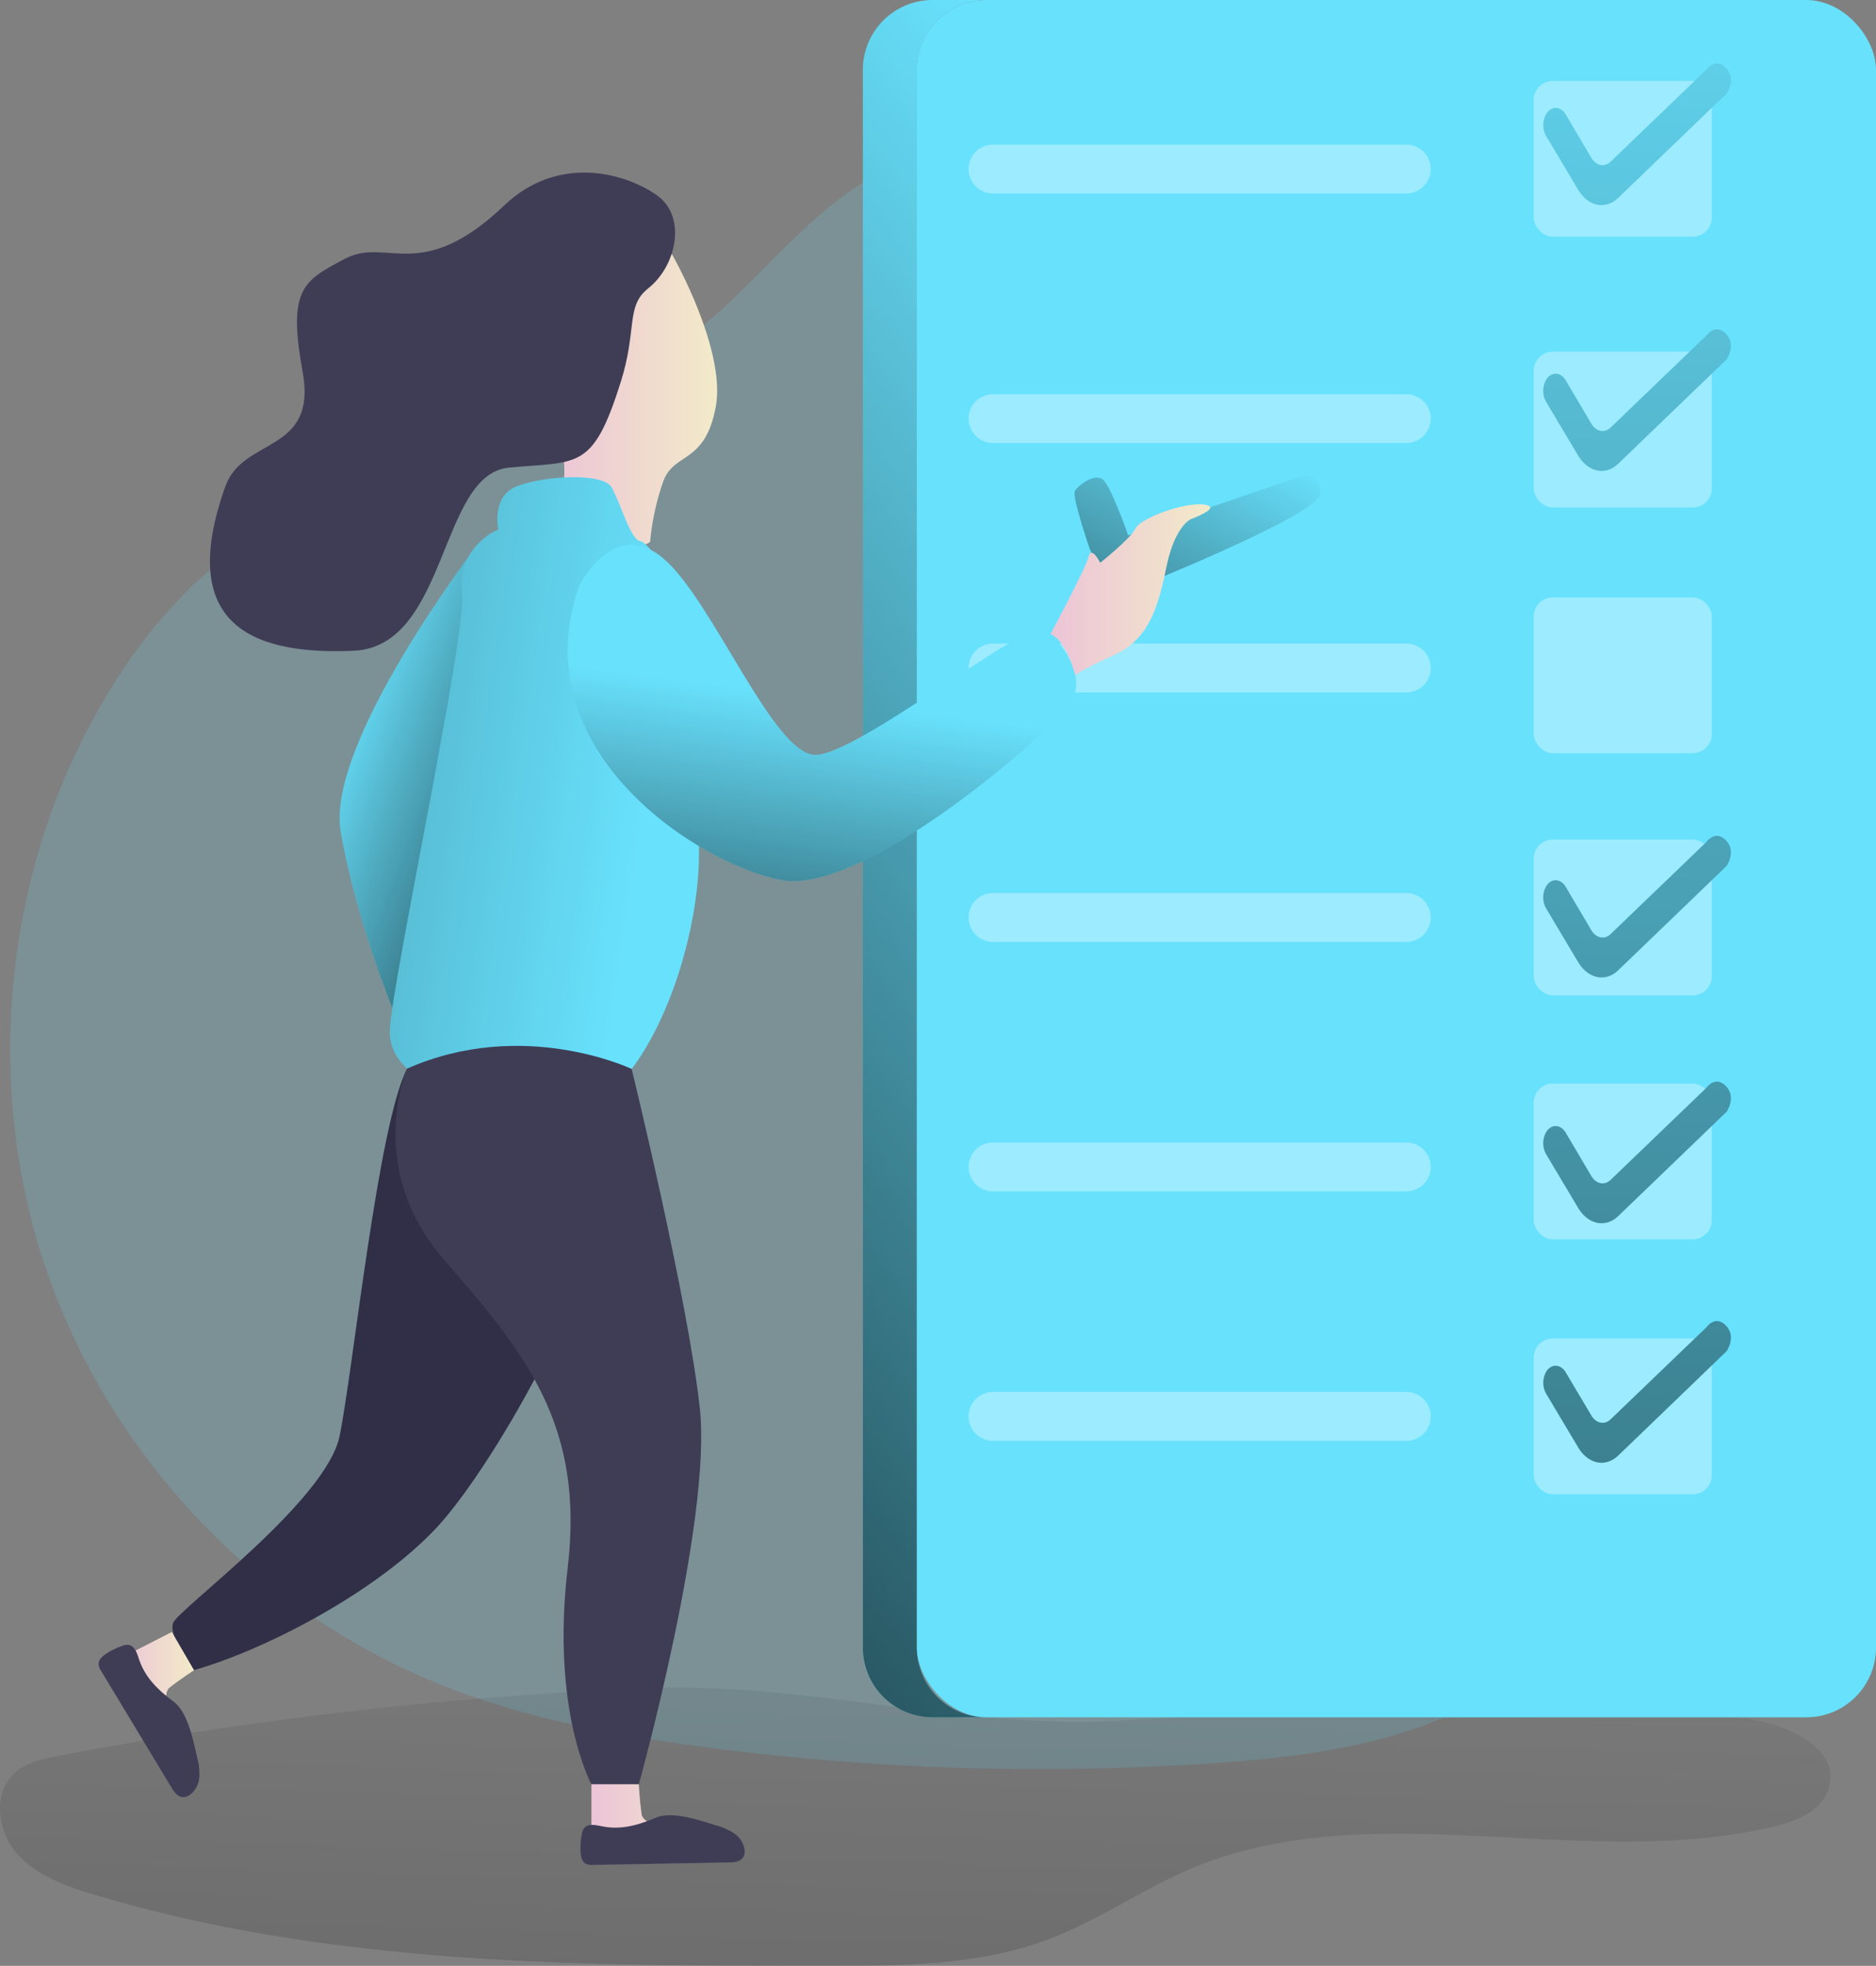 <svg height="585.42" viewBox="0 0 558.65 585.42" width="558.65" xmlns="http://www.w3.org/2000/svg" xmlns:xlink="http://www.w3.org/1999/xlink"><rect x="0" y="0" width="558.65" height="585.42" fill="#808080" stroke="none"/><linearGradient id="a" gradientUnits="userSpaceOnUse" x1="342.44" x2="326.67" y1="446.53" y2="980.37"><stop offset="0" stop-opacity="0"/><stop offset=".98"/></linearGradient><linearGradient id="b" x1="478.78" x2="34.48" xlink:href="#a" y1="155.87" y2="513.17"/><linearGradient id="c" x1="165.7" x2="268.19" xlink:href="#a" y1="224.15" y2="262.82"/><linearGradient id="d" x1="434.14" x2="358.68" xlink:href="#a" y1="131.57" y2="273.48"/><linearGradient id="e" gradientUnits="userSpaceOnUse" x1="229.82" x2="280.72" y1="122.61" y2="122.61"><stop offset="0" stop-color="#ecc4d7"/><stop offset=".42" stop-color="#efd4d1"/><stop offset="1" stop-color="#f2eac9"/></linearGradient><linearGradient id="f" x1="259.32" x2="-185.83" xlink:href="#a" y1="245.1" y2="180.06"/><linearGradient id="g" x1="310.46" x2="290.19" xlink:href="#a" y1="212.26" y2="361.68"/><linearGradient id="h" x1="379.98" x2="427.54" xlink:href="#e" y1="179.97" y2="179.97"/><linearGradient id="i" x1="243.29" x2="282.19" xlink:href="#e" y1="544.63" y2="544.63"/><linearGradient id="j" x1="102.31" x2="124.93" xlink:href="#e" y1="511.23" y2="511.23"/><linearGradient id="k" x1="560.85" x2="494.97" xlink:href="#a" y1="-82.12" y2="1162.94"/><linearGradient id="l" x1="565.03" x2="499.15" xlink:href="#a" y1="-81.9" y2="1163.16"/><linearGradient id="m" x1="572.99" x2="507.11" xlink:href="#a" y1="-81.47" y2="1163.58"/><linearGradient id="n" x1="576.85" x2="510.97" xlink:href="#a" y1="-81.27" y2="1163.79"/><linearGradient id="o" x1="580.62" x2="514.73" xlink:href="#a" y1="-81.07" y2="1163.99"/><path d="m266.19 108.7c-43.13 26.16-97.53 32.28-136 64.91-13.58 11.53-24.54 25.93-33.37 41.39-28.7 50.3-34.59 113.08-15.72 167.85s62.17 100.59 115.78 122.53c25.64 10.49 53.13 15.66 80.6 19.27a762.82 762.82 0 0 0 152.78 4.6c32.21-2.27 66.22-7.39 91-28.09 16.52-13.8 27.28-33.27 35.6-53.12a313.52 313.52 0 0 0 20.08-170.88c-5.73-34.91-17.58-69.08-37.1-98.58-32.84-49.65-84.52-82.22-137.48-107-20.79-9.68-47.36-26.58-70.54-16.8-24.37 10.3-42.41 39.84-65.63 53.92z" fill="#68e1fd" opacity=".18" transform="translate(-67.17 -4.31)"/><path d="m84.34 527.25c-4.55.87-9.33 1.88-12.78 5-6.58 5.9-5.23 17.22.55 23.9s14.58 9.79 23 12.34c70.32 21.15 145 21.3 218.42 21.27 22.43 0 45.45-.12 66.4-8.14 14.52-5.55 27.41-14.69 41.73-20.76 53.75-22.8 116.64.85 173.47-12.56 6.67-1.57 14.08-4.43 16.4-10.88 4.69-13-14.27-20.95-28.1-21.63a1683.85 1683.85 0 0 0 -182.11.86c-48.45 2.85-92.59-11.53-141.22-9.56a1194.73 1194.73 0 0 0 -175.76 20.16z" fill="url(#a)" opacity=".52" transform="translate(-67.17 -4.31)"/><path d="m361 515.72h-16.1a20.78 20.78 0 0 1 -20.78-20.72v-469.91a20.79 20.79 0 0 1 20.78-20.78h16.1a20.78 20.78 0 0 0 -20.78 20.78v469.91a20.77 20.77 0 0 0 20.78 20.72z" fill="#68e1fd" transform="translate(-67.17 -4.31)"/><path d="m361 515.72h-16.1a20.78 20.78 0 0 1 -20.78-20.72v-469.91a20.79 20.79 0 0 1 20.78-20.78h16.1a20.78 20.78 0 0 0 -20.78 20.78v469.91a20.77 20.77 0 0 0 20.78 20.72z" fill="url(#b)" transform="translate(-67.17 -4.31)"/><path d="m209.71 166.09s-45.73 59.36-41.07 86 15.89 53.78 15.89 53.78l30.68-131z" fill="#68e1fd" transform="translate(-67.17 -4.31)"/><path d="m209.71 166.09s-45.73 59.36-41.07 86 15.89 53.78 15.89 53.78l30.68-131z" fill="url(#c)" transform="translate(-67.17 -4.31)"/><rect fill="#68e1fd" height="511.41" rx="20.78" width="285.63" x="273.02"/><g transform="translate(-67.17 -4.31)"><path d="m485.94 61.94h-123.06a7.28 7.28 0 0 1 -7.28-7.29 7.28 7.28 0 0 1 7.28-7.28h123.06a7.29 7.29 0 0 1 7.29 7.28 7.29 7.29 0 0 1 -7.29 7.29z" fill="#fff" opacity=".34"/><path d="m485.94 136.23h-123.06a7.28 7.28 0 0 1 -7.28-7.23 7.28 7.28 0 0 1 7.28-7.29h123.06a7.29 7.29 0 0 1 7.29 7.29 7.29 7.29 0 0 1 -7.29 7.23z" fill="#fff" opacity=".34"/><path d="m485.94 210.52h-123.06a7.28 7.28 0 0 1 -7.28-7.28 7.28 7.28 0 0 1 7.28-7.29h123.06a7.29 7.29 0 0 1 7.29 7.29 7.29 7.29 0 0 1 -7.29 7.28z" fill="#fff" opacity=".34"/><path d="m485.94 284.82h-123.06a7.29 7.29 0 0 1 -7.28-7.29 7.28 7.28 0 0 1 7.28-7.29h123.06a7.29 7.29 0 0 1 7.29 7.29 7.3 7.3 0 0 1 -7.29 7.29z" fill="#fff" opacity=".34"/><path d="m485.94 359.11h-123.06a7.29 7.29 0 0 1 -7.28-7.29 7.28 7.28 0 0 1 7.28-7.29h123.06a7.29 7.29 0 0 1 7.29 7.29 7.3 7.3 0 0 1 -7.29 7.29z" fill="#fff" opacity=".34"/><path d="m485.94 433.4h-123.06a7.28 7.28 0 0 1 -7.28-7.29 7.29 7.29 0 0 1 7.28-7.29h123.06a7.3 7.3 0 0 1 7.29 7.29 7.29 7.29 0 0 1 -7.29 7.29z" fill="#fff" opacity=".34"/><path d="m188.4 322.54c8.65-16.63 50.77 19.2 56.09 37s-29.28 80.32-47.24 99.62-51.25 36.57-72.52 42.56c0 0-7.5-10-6-14.11s45.58-36.24 49.57-55.65 11.45-92.78 20.1-109.42z" fill="#302f47"/><path d="m391.67 167.73s-5.32-15.45-4.43-17.15 6.06-5.62 8.5-3.33 7.39 16.49 7.39 16.49l51.95-17.74s5.8-.9 5.19 5.44-56.51 28.56-56.51 28.56-4.55 4.66-12.09-12.27z" fill="#68e1fd"/><path d="m391.67 167.73s-5.32-15.45-4.43-17.15 6.06-5.62 8.5-3.33 7.39 16.49 7.39 16.49l51.95-17.74s5.8-.9 5.19 5.44-56.51 28.56-56.51 28.56-4.55 4.66-12.09-12.27z" fill="url(#d)"/><path d="m267.3 80.07s16.21 28.3 13 45.45-12.38 13.3-15.63 22.17a74.69 74.69 0 0 0 -3.9 18s-9.41 7.64-26.26-13.15a45.87 45.87 0 0 0 -2.62-25.15c-5.37-12.81-2.47-59.05 35.41-47.32z" fill="url(#e)"/><path d="m217.34 65.47c-24.82 23.68-35 9.32-47.4 15.87s-17.17 8.89-12.67 33.56-17.68 19.34-23 34.27c-15.21 42.67 10 50.12 38.14 48.94s25.49-52.54 46.23-54.53 25 1.11 33.39-25.53c4.94-15.67 1.42-22.51 8.13-27.83 8.57-6.79 11.56-21.5 2.61-27.77-9.85-6.9-29.64-12.04-45.43 3.02z" fill="#3f3d56"/><path d="m215.58 162.18s-2.07-9.46 4.73-12.71 26.29-4.82 29 0 5.68 15.74 8.58 16 14.81 19.2 14.81 19.2 2.49 52.62 2.63 73.05c.23 32.46-19.22 83.13-46.07 79s-46.44-11.59-46-25.51 23.12-118.79 21.5-130.6c-1.76-12.74 10.36-18.87 10.82-18.43z" fill="#68e1fd"/><path d="m215.58 162.18s-2.07-9.46 4.73-12.71 26.29-4.82 29 0 5.68 15.74 8.58 16 14.81 19.2 14.81 19.2 2.49 52.62 2.63 73.05c.23 32.46-19.22 83.13-46.07 79s-46.44-11.59-46-25.51 23.12-118.79 21.5-130.6c-1.76-12.74 10.36-18.87 10.82-18.43z" fill="url(#f)"/><path d="m239.69 178.59s10.34-20.4 25-8 32.65 58.25 45.17 58.51 64-41.22 68.49-37.47 12.29 13.11 8.09 21.1-61.76 58.39-86.55 53.67-77.63-38.57-60.2-87.81z" fill="#68e1fd"/><path d="m239.69 178.59s10.34-20.4 25-8 32.65 58.25 45.17 58.51 64-41.22 68.49-37.47 12.29 13.11 8.09 21.1-61.76 58.39-86.55 53.67-77.63-38.57-60.2-87.81z" fill="url(#g)"/><path d="m380 193.13s10.46-19.48 11.32-23 3.47 1.77 3.47 1.77 9-7.1 10.5-10.2 14.53-7.9 20.41-7.13-4 4.38-4 4.38-4.66 2.13-7.1 13.83-4.91 21.71-15.71 26.62-11.49 6-11.49 6-2.55-10.3-7.4-12.27z" fill="url(#h)"/><path d="m188.4 322.54s-12.88 29.48 11.07 57 41.81 49 36.76 91.59 7.06 64.54 7.06 64.54h14.12s21.91-78.9 18.13-112.31-20.27-100.72-20.27-100.72-32.27-15.4-66.87-.1z" fill="#3f3d56"/><path d="m243.29 535.65v18h38.9s-23.29-4.21-23.95-9-.83-9-.83-9z" fill="url(#i)"/><path d="m246.17 548.12c-1.76-.36-3.95-.8-5.06.61a4 4 0 0 0 -.68 1.77 21.47 21.47 0 0 0 -.38 5.31c.07 1.33.38 2.83 1.53 3.49a4.4 4.4 0 0 0 2.31.37l40.34-.74c1.54 0 3.32-.17 4.19-1.44a3.34 3.34 0 0 0 .5-2.1 7 7 0 0 0 -3-5 17.51 17.51 0 0 0 -5.49-2.49c-5-1.52-13-4.36-17.94-2.29-5.39 2.23-10.37 3.76-16.32 2.51z" fill="#3f3d56"/><path d="m118.34 490.31-16 8.17 19.48 33.67s-8-22.27-4.22-25.23 7.36-5.21 7.36-5.21z" fill="url(#j)"/><path d="m108.5 498.23c-.56-1.71-1.28-3.82-3.06-4.08a3.86 3.86 0 0 0 -1.86.29 22 22 0 0 0 -4.8 2.34c-1.11.72-2.25 1.74-2.25 3.07a4.43 4.43 0 0 0 .83 2.18q10.42 17.28 20.84 34.56c.8 1.31 1.82 2.78 3.35 2.9a3.38 3.38 0 0 0 2.07-.62 7 7 0 0 0 2.87-5.12 17.62 17.62 0 0 0 -.59-6c-1.17-5.07-2.75-13.46-7-16.68-4.68-3.53-8.5-7.07-10.4-12.84z" fill="#3f3d56"/></g><rect fill="#fff" height="46.4" opacity=".34" rx="5.69" width="53.05" x="456.71" y="24.09"/><rect fill="#fff" height="46.4" opacity=".34" rx="5.69" width="53.05" x="456.71" y="104.73"/><rect fill="#fff" height="46.4" opacity=".34" rx="5.69" width="53.05" x="456.71" y="177.9"/><rect fill="#fff" height="46.4" opacity=".34" rx="5.69" width="53.05" x="456.71" y="322.67"/><rect fill="#fff" height="46.4" opacity=".34" rx="5.69" width="53.05" x="456.71" y="250.01"/><rect fill="#fff" height="46.4" opacity=".34" rx="5.69" width="53.05" x="456.71" y="398.6"/><path d="m527.6 44.83 9.54 16c3 5 8.16 6 11.9 2.42l32.29-31.08s3-4.29-.19-7.61-5.83.5-5.83.5l-28.6 27.48c-1.81 1.65-4.28 1.11-5.68-1.26l-7.6-12.87c-1.43-2.41-4.08-2.63-5.65-.41a6.66 6.66 0 0 0 -.18 6.83z" fill="#68e1fd" transform="translate(-67.17 -4.31)"/><path d="m527.6 124 9.54 16c3 4.95 8.16 6 11.9 2.42l32.29-31.08s3-4.29-.19-7.61-5.83.5-5.83.5l-28.6 27.48c-1.81 1.65-4.28 1.11-5.68-1.26l-7.6-12.87c-1.44-2.43-4.08-2.65-5.65-.47a6.66 6.66 0 0 0 -.18 6.89z" fill="#68e1fd" transform="translate(-67.17 -4.31)"/><path d="m527.6 274.85 9.54 16c3 4.95 8.16 6 11.9 2.42l32.29-31.09s3-4.29-.19-7.61-5.83.5-5.83.5l-28.6 27.49c-1.81 1.65-4.28 1.1-5.68-1.26l-7.6-12.87c-1.44-2.43-4.08-2.65-5.65-.47a6.66 6.66 0 0 0 -.18 6.89z" fill="#68e1fd" transform="translate(-67.17 -4.31)"/><path d="m527.6 348.05 9.54 16c3 4.95 8.16 6 11.9 2.42l32.29-31.08s3-4.3-.19-7.62-5.83.5-5.83.5l-28.6 27.49c-1.81 1.65-4.28 1.1-5.68-1.26l-7.6-12.87c-1.44-2.43-4.08-2.65-5.65-.47a6.66 6.66 0 0 0 -.18 6.89z" fill="#68e1fd" transform="translate(-67.17 -4.31)"/><path d="m527.6 419.35 9.54 16c3 5 8.16 6 11.9 2.43l32.29-31.09s3-4.29-.19-7.61-5.83.5-5.83.5l-28.6 27.48c-1.81 1.66-4.28 1.11-5.68-1.26l-7.6-12.8c-1.44-2.43-4.08-2.65-5.65-.47a6.66 6.66 0 0 0 -.18 6.82z" fill="#68e1fd" transform="translate(-67.17 -4.31)"/><path d="m527.6 44.83 9.54 16c3 5 8.16 6 11.9 2.42l32.29-31.08s3-4.29-.19-7.61-5.83.5-5.83.5l-28.6 27.48c-1.81 1.65-4.28 1.11-5.68-1.26l-7.6-12.87c-1.43-2.41-4.08-2.63-5.65-.41a6.66 6.66 0 0 0 -.18 6.83z" fill="url(#k)" transform="translate(-67.17 -4.31)"/><path d="m527.6 124 9.54 16c3 4.95 8.16 6 11.9 2.42l32.29-31.08s3-4.29-.19-7.61-5.83.5-5.83.5l-28.6 27.48c-1.81 1.65-4.28 1.11-5.68-1.26l-7.6-12.87c-1.44-2.43-4.08-2.65-5.65-.47a6.66 6.66 0 0 0 -.18 6.89z" fill="url(#l)" transform="translate(-67.17 -4.31)"/><path d="m527.6 274.85 9.54 16c3 4.95 8.16 6 11.9 2.42l32.29-31.09s3-4.29-.19-7.61-5.83.5-5.83.5l-28.6 27.49c-1.81 1.65-4.28 1.1-5.68-1.26l-7.6-12.87c-1.44-2.43-4.08-2.65-5.65-.47a6.66 6.66 0 0 0 -.18 6.89z" fill="url(#m)" transform="translate(-67.17 -4.31)"/><path d="m527.6 348.05 9.54 16c3 4.95 8.16 6 11.9 2.42l32.29-31.08s3-4.3-.19-7.62-5.83.5-5.83.5l-28.6 27.49c-1.81 1.65-4.28 1.1-5.68-1.26l-7.6-12.87c-1.44-2.43-4.08-2.65-5.65-.47a6.66 6.66 0 0 0 -.18 6.89z" fill="url(#n)" transform="translate(-67.17 -4.31)"/><path d="m527.6 419.35 9.54 16c3 5 8.16 6 11.9 2.43l32.29-31.09s3-4.29-.19-7.61-5.83.5-5.83.5l-28.6 27.48c-1.81 1.66-4.28 1.11-5.68-1.26l-7.6-12.8c-1.44-2.43-4.08-2.65-5.65-.47a6.66 6.66 0 0 0 -.18 6.82z" fill="url(#o)" transform="translate(-67.17 -4.31)"/></svg>